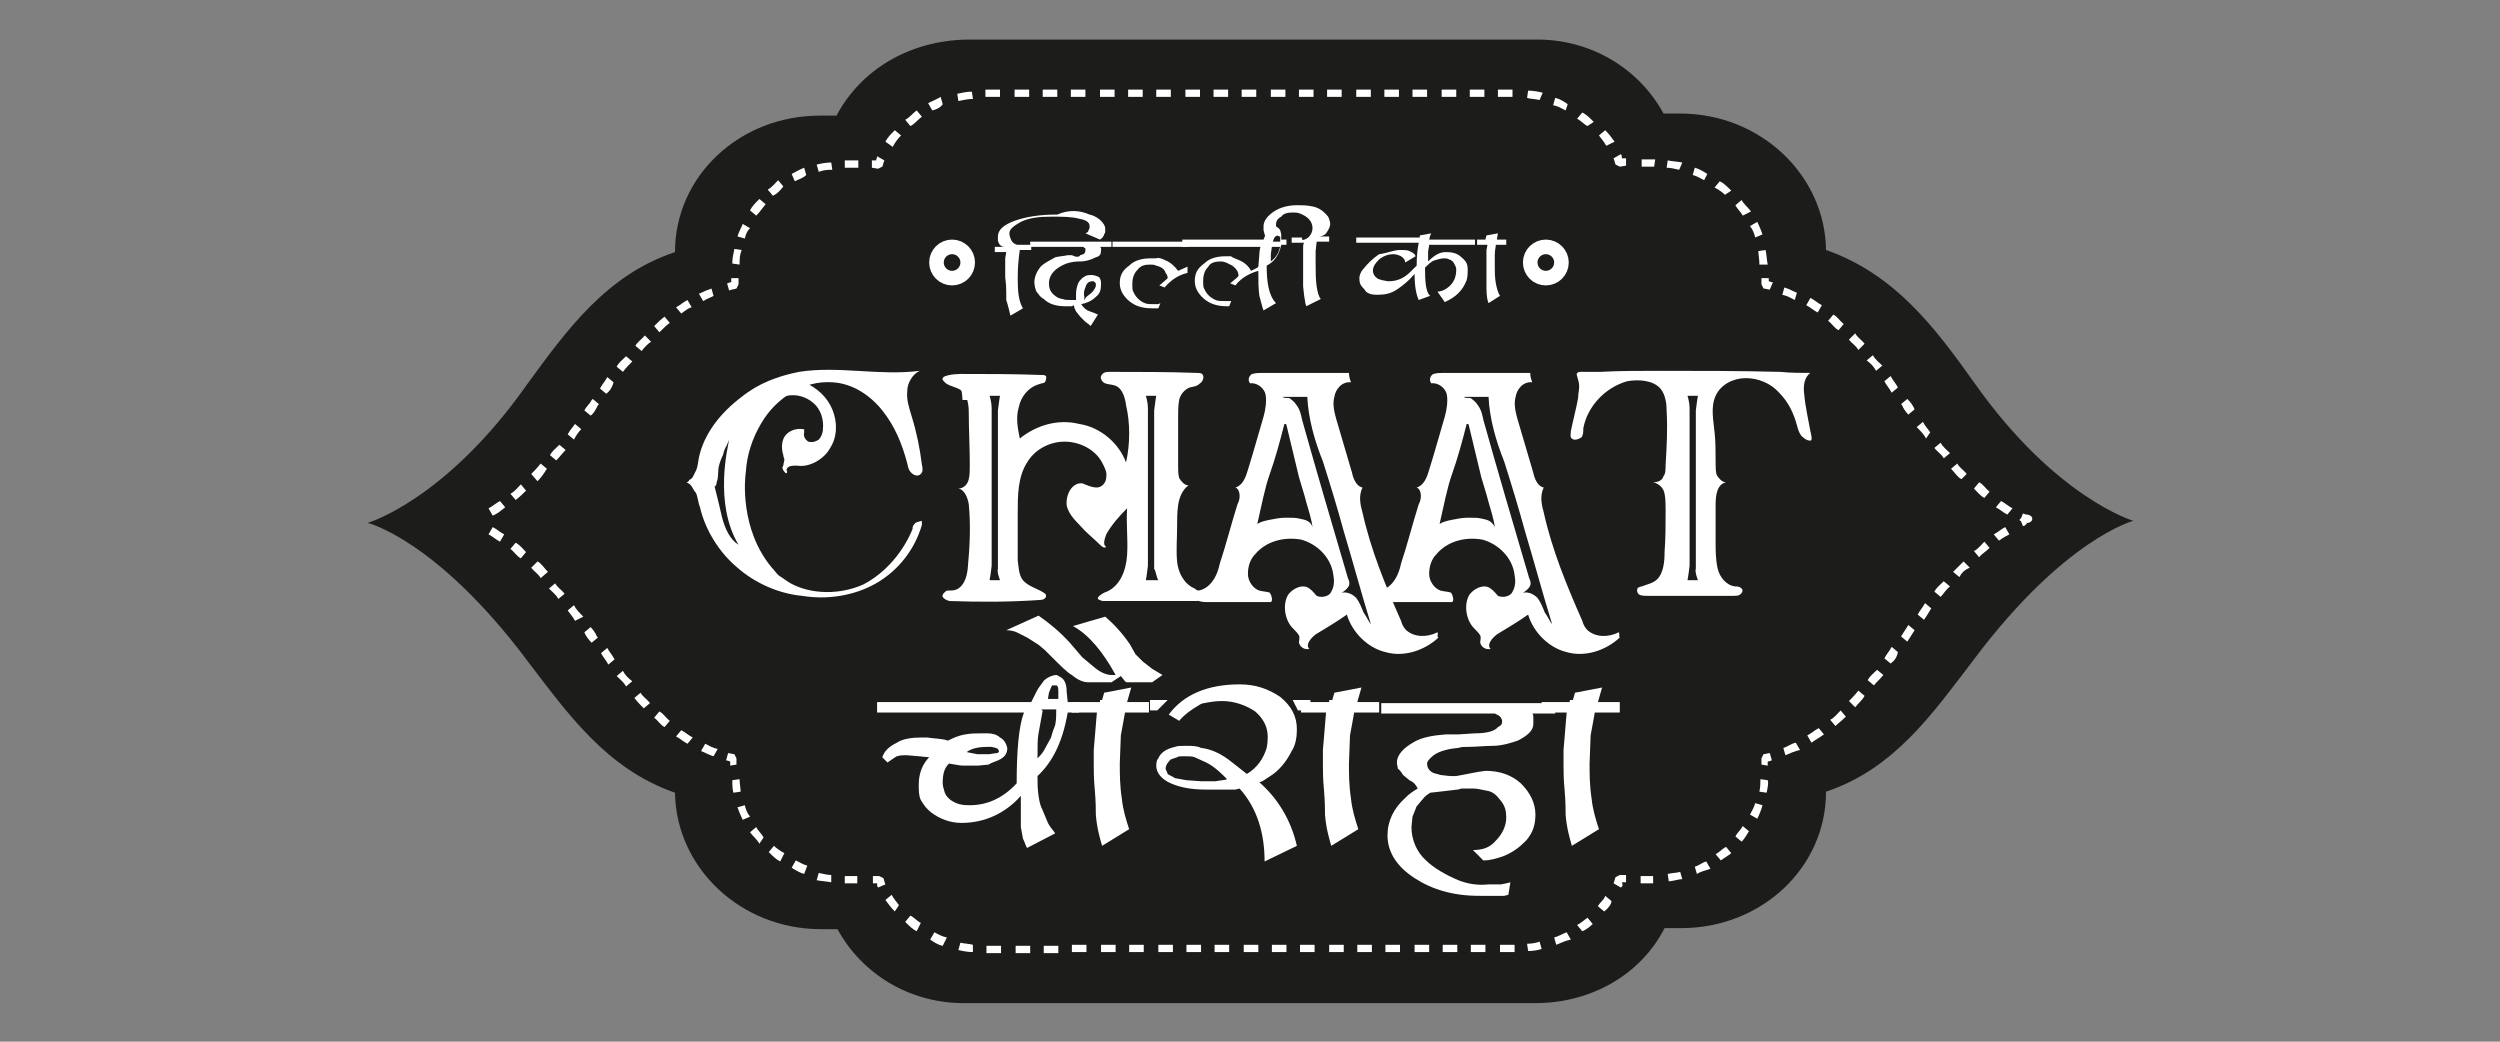 <?xml version="1.0" encoding="utf-8"?>
<!-- Generator: Adobe Illustrator 24.0.0, SVG Export Plug-In . SVG Version: 6.00 Build 0)  -->
<svg version="1.1" id="Layer_1" xmlns="http://www.w3.org/2000/svg" xmlns:xlink="http://www.w3.org/1999/xlink" x="0px" y="0px"
	 viewBox="0 0 240 100" style="enable-background:new 0 0 240 100;" xml:space="preserve">
<rect x="0" y="0" width="240" height="100" fill="#808080" stroke="none"/>
<style type="text/css">
	.st0{fill:#1C1C1A;}
	.st1{fill:#FFFFFF;}
	.st2{fill:none;stroke:#FFFFFF;stroke-width:3;stroke-miterlimit:10;}
</style>
<g>
	<path class="st0" d="M80.3,11.1h-1.6c-7.7,0-13.9,5.8-13.9,13.1c-6.6,2.2-10.4,7.5-14.2,12.7c-7.8,11.1-15.3,13.3-15.3,13.3
		s6.6,1.6,15.3,13.2c3.9,5.1,7.6,10.4,14.2,12.7c0.1,7.2,6.3,13.1,14,13.1h1.6c2.4,4.4,7.1,7.2,12.4,7.1h13.7h27.2h13.7
		c5.3,0,10.1-2.7,12.4-7.2h1.6c7.7,0,13.9-5.8,13.9-13.1c6.6-2.2,10.3-7.6,14.2-12.7c8.7-11.6,15.3-13.3,15.3-13.3
		s-7.5-2.2-15.3-13.3c-3.7-5.2-7.6-10.4-14.2-12.7c-0.1-7.2-6.3-13.1-14-13.1h-1.6c-2.4-4.4-7.1-7.2-12.4-7.1h-13.7h-27.2H92.8
		C87.4,3.9,82.7,6.6,80.3,11.1z"/>
	<path class="st0" d="M81.6,13h-3c-6.6,0-11.9,5.1-11.9,11.3v1.2c-12.7,3.2-15,18.9-27,24.5l-0.2,0.1c-0.1,0,0.2,0.1,0.2,0.1
		c11.9,5.6,14.3,21.3,27,24.4v1.2c0,6.2,5.3,11.3,12.1,11.3h3c1.7,4.2,6.1,7.2,11.2,7.1h13.7h27.2h13.7c5.1,0,9.4-3,11.2-7.2h3
		c6.6,0,11.9-5.1,11.9-11.3v-1.2c12.7-3.2,15-18.9,27-24.5l0.2-0.1c0.1,0-0.2-0.1-0.2-0.1c-11.9-5.6-14.3-21.3-27-24.4v-1.2
		c0-6.2-5.3-11.3-12.1-11.3h-3c-1.7-4.2-6.1-7.2-11.2-7.1h-13.7h-27.2H92.8C87.7,5.8,83.3,8.7,81.6,13z"/>
	<path class="st1" d="M83.7,16.1v-0.7h0.4c0-0.1,0.1-0.2,0.1-0.4l0.7,0.4c-0.1,0.2-0.1,0.4-0.2,0.6l-0.4,0.2L83.7,16.1z"/>
	<path class="st1" d="M71,25.4l-0.7-0.1c0-0.5,0.1-0.9,0.2-1.4l0.7,0.1C71,24.5,71,24.9,71,25.4z M71.5,22.9l-0.7-0.2
		c0.1-0.4,0.4-0.9,0.5-1.2l0.7,0.4C71.7,22.2,71.6,22.5,71.5,22.9z M72.6,20.7L72,20.2c0.2-0.4,0.5-0.7,0.9-1.1l0.6,0.5
		C73.1,20.1,72.9,20.4,72.6,20.7z M74.2,18.8l-0.5-0.6c0.4-0.2,0.7-0.6,1-0.9l0.5,0.6C74.9,18.3,74.6,18.6,74.2,18.8z M76.3,17.4
		L76,16.7c0.4-0.2,0.7-0.4,1.2-0.6l0.2,0.7C77.1,17.1,76.7,17.2,76.3,17.4z M78.6,16.5l-0.2-0.7c0.4-0.1,0.9-0.2,1.4-0.2l0.1,0.7
		C79.5,16.3,79.1,16.3,78.6,16.5z M81.1,16.1v-0.7c0.2,0,0.4,0,0.6,0h0.7v0.7h-0.7C81.4,16.1,81.3,16.1,81.1,16.1z"/>
	<path class="st1" d="M70,27.9l-0.2-0.7c0.1,0,0.2-0.1,0.4-0.1v-0.4h0.7v0.6l-0.2,0.4C70.4,27.8,70.1,27.8,70,27.9z"/>
	<path class="st1" d="M47.3,49.5l-0.4-0.7c0.4-0.2,0.7-0.5,1.1-0.7l0.5,0.6C48.1,49,47.8,49.3,47.3,49.5z M49.5,48L49,47.4
		c0.4-0.2,0.6-0.5,1-0.9l0.5,0.6C50.2,47.4,49.9,47.7,49.5,48z M51.6,46.2L51,45.5c0.2-0.2,0.6-0.6,0.9-1l0.6,0.5
		C52.2,45.5,51.9,45.9,51.6,46.2z M53.4,44.2l-0.6-0.5c0.2-0.4,0.5-0.6,0.9-1l0.6,0.5C54,43.5,53.7,43.9,53.4,44.2z M55.1,42.2
		l-0.6-0.5c0.2-0.4,0.5-0.7,0.7-1l0.6,0.5C55.6,41.4,55.3,41.8,55.1,42.2z M56.7,39.9l-0.6-0.5c0.2-0.4,0.5-0.6,0.7-1l0.1-0.1
		l0.6,0.5l-0.1,0.1C57.2,39.3,57,39.7,56.7,39.9z M58.2,37.8l-0.6-0.5c0.2-0.4,0.5-0.7,0.7-1.1l0.6,0.5
		C58.8,37.1,58.6,37.5,58.2,37.8z M59.8,35.7l-0.6-0.5c0.2-0.4,0.6-0.7,0.9-1l0.6,0.5C60.4,35,60.1,35.3,59.8,35.7z M61.6,33.7
		l-0.6-0.5c0.2-0.4,0.6-0.6,0.9-1l0.6,0.6C62.2,33,61.8,33.4,61.6,33.7z M63.3,31.9l-0.5-0.6c0.4-0.4,0.6-0.6,1-0.9l0.5,0.6
		C64,31.2,63.7,31.5,63.3,31.9z M65.4,30.1l-0.5-0.6c0.4-0.2,0.7-0.5,1.1-0.7l0.4,0.7C66,29.6,65.7,29.9,65.4,30.1z M67.5,28.9
		l-0.4-0.7c0.4-0.2,0.9-0.4,1.2-0.5l0.2,0.7C68.4,28.5,68,28.6,67.5,28.9z"/>
	<path class="st1" d="M68.5,72.6c-0.4-0.1-0.9-0.4-1.2-0.5l0.4-0.7c0.4,0.2,0.7,0.4,1.2,0.5L68.5,72.6z M66,71.4
		c-0.4-0.2-0.7-0.5-1.1-0.7l0.5-0.6c0.4,0.2,0.7,0.5,1.1,0.7L66,71.4z M63.8,69.8c-0.4-0.2-0.6-0.6-1-0.9l0.5-0.6
		c0.4,0.2,0.6,0.6,1,0.9L63.8,69.8z M61.8,68c-0.2-0.2-0.6-0.6-0.9-1l0.6-0.5c0.2,0.4,0.6,0.6,0.9,1L61.8,68z M60.1,65.9
		c-0.2-0.4-0.6-0.7-0.9-1l0.6-0.5c0.2,0.4,0.5,0.7,0.9,1L60.1,65.9z M58.4,63.8c-0.2-0.4-0.5-0.7-0.7-1.1l0.6-0.5
		c0.2,0.4,0.5,0.7,0.7,1.1L58.4,63.8z M56.8,61.7l-0.1-0.1c-0.2-0.2-0.5-0.6-0.6-0.9l0.6-0.5c0.2,0.2,0.5,0.6,0.6,0.9l0.1,0.1
		L56.8,61.7z M55.2,59.6c-0.2-0.4-0.5-0.7-0.7-1l0.6-0.5c0.2,0.4,0.5,0.7,0.9,1.1L55.2,59.6z M53.6,57.5c-0.2-0.4-0.6-0.7-0.9-1
		l0.6-0.5c0.2,0.4,0.6,0.6,0.9,1L53.6,57.5z M51.9,55.5c-0.2-0.4-0.6-0.6-0.9-1l0.6-0.6c0.4,0.2,0.6,0.6,1,1L51.9,55.5z M50,53.6
		c-0.4-0.2-0.6-0.6-1-0.9l0.5-0.6c0.4,0.2,0.7,0.6,1,0.9L50,53.6z M48,52c-0.4-0.2-0.7-0.5-1.1-0.7l0.4-0.7c0.4,0.2,0.7,0.5,1.1,0.7
		L48,52z"/>
	<path class="st1" d="M70.1,73.5v-0.4c-0.1,0-0.2-0.1-0.4-0.1l0.2-0.7c0.2,0,0.4,0.1,0.6,0.1l0.2,0.4v0.6L70.1,73.5z"/>
	<path class="st1" d="M81.7,84.8c-0.2,0-0.4,0-0.6,0v-0.7c0.1,0,0.4,0,0.5,0l0,0h0.7v0.7H81.7z M79.8,84.7c-0.5-0.1-0.9-0.1-1.4-0.2
		l0.2-0.7c0.4,0.1,0.9,0.2,1.2,0.2L79.8,84.7z M77.2,83.9c-0.4-0.1-0.9-0.4-1.2-0.6l0.4-0.7c0.4,0.2,0.7,0.4,1.1,0.5L77.2,83.9z
		 M74.9,82.7c-0.4-0.2-0.7-0.5-1.1-0.9l0.5-0.6c0.2,0.2,0.6,0.5,1,0.7L74.9,82.7z M72.9,81c-0.2-0.4-0.6-0.7-0.9-1.1l0.6-0.5
		c0.2,0.4,0.5,0.6,0.7,1L72.9,81z M71.3,78.7c-0.2-0.4-0.4-0.9-0.5-1.2l0.7-0.2c0.1,0.4,0.2,0.7,0.5,1.1L71.3,78.7z M70.4,76.1
		c-0.1-0.4-0.1-0.9-0.1-1.2l0.7-0.1c0,0.4,0.1,0.9,0.1,1.2L70.4,76.1z"/>
	<path class="st1" d="M84.3,85.2c-0.1-0.1-0.1-0.2-0.1-0.4h-0.4v-0.7h0.6l0.4,0.2c0.1,0.2,0.1,0.4,0.2,0.6L84.3,85.2z"/>
	<path class="st1" d="M94.7,91.5L94.7,91.5v-0.7l0,0h1.4v0.7H94.7z M97.5,91.5v-0.7h1.4v0.7H97.5z M100.2,91.5v-0.7h1.4v0.7H100.2z
		 M102.9,91.4v-0.7h1.4v0.7H102.9z M105.7,91.4v-0.7h1.4v0.7H105.7z M108.4,91.4v-0.7h1.4v0.7H108.4z M111.2,91.4v-0.7h1.4v0.7
		H111.2z M113.9,91.4v-0.7h1.4v0.7H113.9z M116.6,91.4v-0.7h1.4v0.7H116.6z M119.4,91.4v-0.7h1.4v0.7H119.4z M122.1,91.4v-0.7h1.4
		v0.7H122.1z M124.8,91.4v-0.7h1.4v0.7H124.8z M127.6,91.4v-0.7h1.4v0.7H127.6z M130.3,91.4v-0.7h1.4v0.7H130.3z M133,91.4v-0.7h1.4
		v0.7H133z M135.8,91.4v-0.7h1.4v0.7H135.8z M138.5,91.4v-0.7h1.4v0.7H138.5z M141.2,91.4v-0.7h1.4v0.7H141.2z M144,91.4v-0.7h1.4
		v0.7H144z M93.4,91.4c-0.5,0-1-0.1-1.4-0.2l0.2-0.7c0.4,0.1,0.9,0.1,1.2,0.2L93.4,91.4z M146.7,91.3l-0.1-0.7
		c0.5,0,0.9-0.1,1.2-0.2l0.2,0.7C147.7,91.2,147.2,91.3,146.7,91.3z M90.5,90.8c-0.5-0.1-0.9-0.4-1.2-0.6l0.4-0.7
		c0.4,0.2,0.7,0.4,1.2,0.5L90.5,90.8z M149.4,90.7l-0.2-0.7c0.4-0.1,0.9-0.4,1.2-0.5l0.4,0.7C150.3,90.3,149.9,90.5,149.4,90.7z
		 M88,89.4c-0.4-0.2-0.7-0.5-1.1-0.9l0.5-0.6c0.4,0.2,0.6,0.5,1,0.7L88,89.4z M151.9,89.4l-0.5-0.6c0.4-0.2,0.7-0.5,1-0.7l0.5,0.6
		C152.8,88.8,152.4,89.2,151.9,89.4z M85.9,87.5c-0.4-0.4-0.6-0.7-0.9-1.1l0.6-0.5c0.2,0.4,0.5,0.7,0.7,1L85.9,87.5z M154,87.5
		l-0.6-0.5c0.2-0.4,0.6-0.6,0.7-1l0.6,0.5C154.7,86.8,154.4,87.2,154,87.5z"/>
	<path class="st1" d="M155.6,85.2l-0.7-0.4c0.1-0.2,0.1-0.4,0.2-0.6l0.4-0.2h0.6v0.7h-0.4C155.8,84.9,155.8,85.1,155.6,85.2z"/>
	<path class="st1" d="M157.5,84.8v-0.7h0.7c0.1,0,0.4,0,0.5,0v0.7c-0.1,0-0.4,0-0.6,0H157.5z M160.2,84.6l-0.1-0.7
		c0.4-0.1,0.9-0.1,1.2-0.2l0.2,0.7C161.1,84.4,160.6,84.6,160.2,84.6z M162.9,83.9l-0.2-0.7c0.4-0.1,0.7-0.4,1.1-0.5l0.4,0.7
		C163.6,83.6,163.2,83.7,162.9,83.9z M165.2,82.6l-0.5-0.6c0.4-0.2,0.6-0.5,1-0.7l0.5,0.6C166,82.1,165.6,82.3,165.2,82.6z
		 M167.2,80.8l-0.6-0.5c0.2-0.4,0.5-0.6,0.7-1l0.6,0.5C167.7,80.1,167.5,80.5,167.2,80.8z M168.7,78.6l-0.7-0.4
		c0.2-0.4,0.4-0.7,0.5-1.1l0.7,0.2C169.1,77.7,168.9,78.2,168.7,78.6z M169.6,76.1l-0.7-0.1c0.1-0.4,0.1-0.9,0.1-1.2l0.7,0.1
		C169.8,75.1,169.7,75.6,169.6,76.1z"/>
	<path class="st1" d="M169.1,73.4v-0.6l0.2-0.4c0.2,0,0.4-0.1,0.6-0.1l0.2,0.7c-0.1,0-0.2,0.1-0.4,0.1v0.4L169.1,73.4z"/>
	<path class="st1" d="M171.4,72.5l-0.2-0.7c0.4-0.1,0.7-0.4,1.2-0.5l0.4,0.7C172.3,72.1,171.9,72.3,171.4,72.5z M173.9,71.3
		l-0.4-0.7c0.4-0.2,0.7-0.5,1.1-0.7l0.5,0.6C174.7,70.8,174.3,71,173.9,71.3z M176.2,69.7l-0.5-0.6c0.4-0.2,0.6-0.5,1-0.9l0.5,0.6
		C176.8,69.2,176.5,69.4,176.2,69.7z M178.1,67.9l-0.6-0.6c0.2-0.2,0.6-0.6,0.9-1l0.6,0.5C178.8,67.2,178.4,67.5,178.1,67.9z
		 M179.9,65.8l-0.6-0.5c0.2-0.4,0.5-0.6,0.9-1l0.6,0.5C180.5,65.2,180.1,65.5,179.9,65.8z M181.5,63.7l-0.6-0.5
		c0.2-0.4,0.5-0.7,0.7-1.1l0.6,0.5C182.1,63.1,181.9,63.4,181.5,63.7z M183.1,61.6l-0.6-0.5l0.7-1.1l0.6,0.5L183.1,61.6z
		 M184.7,59.5l-0.6-0.5c0.2-0.4,0.5-0.7,0.7-1.1l0.6,0.5C185.2,58.7,185,59.1,184.7,59.5z M186.3,57.3l-0.6-0.5
		c0.2-0.4,0.6-0.7,0.9-1l0.6,0.5C186.8,56.6,186.6,57,186.3,57.3z M188.1,55.4l-0.6-0.5c0.4-0.4,0.6-0.6,1-1l0.6,0.6
		C188.6,54.7,188.3,55,188.1,55.4z M190,53.5l-0.5-0.6c0.4-0.2,0.7-0.6,1-0.9l0.5,0.6C190.6,53,190.2,53.2,190,53.5z M191.9,51.9
		l-0.5-0.6c0.4-0.2,0.7-0.5,1.1-0.7l0.4,0.7C192.7,51.4,192.3,51.6,191.9,51.9z"/>
	<path class="st1" d="M194.2,50.5l-0.2-0.5h-0.1v-0.1v-0.1h0.1l0.2-0.5c0.1,0,0.2,0.1,0.4,0.1c0.1,0,0.5,0.1,0.5,0.4l0,0l0,0
		c0,0.2-0.2,0.4-0.5,0.4C194.4,50.5,194.3,50.5,194.2,50.5z M194.2,49.9h0.2l0,0H194.2L194.2,49.9L194.2,49.9z"/>
	<path class="st1" d="M192.7,49.4c-0.4-0.2-0.7-0.5-1.1-0.7l0.5-0.6c0.4,0.2,0.7,0.5,1.1,0.7L192.7,49.4z M190.5,47.8
		c-0.4-0.2-0.7-0.6-1-0.9l0.5-0.6c0.4,0.2,0.6,0.6,1,0.9L190.5,47.8z M188.3,46c-0.4-0.2-0.6-0.6-1-1l0.6-0.5c0.2,0.4,0.6,0.6,0.9,1
		L188.3,46z M186.6,44c-0.2-0.4-0.6-0.6-0.9-1l0.6-0.5c0.2,0.4,0.6,0.7,0.9,1L186.6,44z M184.9,42.1c-0.2-0.4-0.5-0.7-0.9-1.1
		l0.6-0.5c0.2,0.4,0.5,0.7,0.7,1L184.9,42.1z M183.2,39.8c-0.2-0.2-0.5-0.6-0.6-0.9l-0.1-0.1l0.6-0.5l0.1,0.1
		c0.2,0.2,0.5,0.6,0.6,0.9L183.2,39.8z M181.6,37.7c-0.2-0.4-0.5-0.7-0.7-1.1l0.6-0.5c0.2,0.4,0.5,0.7,0.7,1.1L181.6,37.7z
		 M180.1,35.6c-0.2-0.4-0.5-0.7-0.9-1l0.6-0.5c0.2,0.4,0.6,0.7,0.9,1L180.1,35.6z M178.4,33.6c-0.2-0.4-0.6-0.6-0.9-1l0.6-0.6
		c0.2,0.4,0.6,0.6,0.9,1L178.4,33.6z M176.5,31.7c-0.4-0.2-0.6-0.6-1-0.9l0.5-0.6c0.4,0.2,0.6,0.6,1,0.9L176.5,31.7z M174.5,30
		c-0.4-0.2-0.7-0.5-1.1-0.7l0.4-0.7c0.4,0.2,0.7,0.5,1.1,0.7L174.5,30z M172.3,28.8c-0.4-0.2-0.7-0.4-1.2-0.5l0.2-0.7
		c0.4,0.1,0.9,0.4,1.2,0.5L172.3,28.8z"/>
	<path class="st1" d="M169.9,27.8c-0.2,0-0.4-0.1-0.6-0.1l-0.2-0.4v-0.6h0.7V27c0.1,0,0.2,0.1,0.4,0.1L169.9,27.8z"/>
	<path class="st1" d="M168.9,25.3c0-0.4-0.1-0.9-0.1-1.2l0.7-0.1c0.1,0.5,0.1,0.9,0.2,1.4H168.9z M168.5,22.8
		c-0.1-0.4-0.2-0.7-0.5-1.1l0.7-0.4c0.2,0.4,0.4,0.9,0.5,1.2L168.5,22.8z M167.3,20.7c-0.2-0.4-0.5-0.6-0.7-1l0.6-0.5
		c0.2,0.4,0.6,0.7,0.9,1.1L167.3,20.7z M165.6,18.7c-0.2-0.2-0.6-0.5-1-0.7l0.5-0.6c0.4,0.2,0.7,0.5,1.1,0.9L165.6,18.7z
		 M163.6,17.3c-0.4-0.2-0.7-0.4-1.1-0.5l0.2-0.7c0.4,0.1,0.9,0.4,1.2,0.6L163.6,17.3z M161.2,16.3c-0.4-0.1-0.9-0.2-1.2-0.2l0.1-0.7
		c0.5,0.1,0.9,0.1,1.4,0.2L161.2,16.3z M158.8,16c-0.1,0-0.4,0-0.5,0h-0.7v-0.7h0.7c0.2,0,0.4,0,0.6,0L158.8,16z"/>
	<path class="st1" d="M155.5,16l-0.4-0.2c-0.1-0.2-0.1-0.4-0.2-0.6l0.7-0.4c0.1,0.1,0.1,0.2,0.1,0.4h0.4v0.7L155.5,16z"/>
	<path class="st1" d="M85.7,14.1L85,13.6c0.2-0.4,0.5-0.7,0.9-1.1l0.6,0.5C86.2,13.3,85.9,13.7,85.7,14.1z M154.2,14
		c-0.2-0.4-0.5-0.7-0.7-1l0.6-0.5c0.4,0.4,0.6,0.7,0.9,1.1L154.2,14z M87.4,12.1l-0.5-0.6c0.4-0.2,0.7-0.6,1.1-0.9l0.5,0.6
		C88,11.6,87.8,11.9,87.4,12.1z M152.4,12.1c-0.4-0.2-0.6-0.5-1-0.7l0.5-0.6c0.4,0.2,0.7,0.5,1.1,0.9L152.4,12.1z M89.5,10.6
		l-0.4-0.7c0.4-0.2,0.9-0.4,1.2-0.6l0.2,0.7C90.4,10.2,90,10.5,89.5,10.6z M150.3,10.6c-0.4-0.2-0.7-0.4-1.2-0.5l0.2-0.7
		c0.5,0.1,0.9,0.4,1.2,0.6L150.3,10.6z M92,9.7L91.9,9c0.5-0.1,0.9-0.2,1.4-0.2l0.1,0.7C92.9,9.5,92.5,9.6,92,9.7z M147.8,9.6
		c-0.4-0.1-0.9-0.1-1.2-0.2l0.1-0.7c0.5,0,1,0.1,1.4,0.2L147.8,9.6z M94.6,9.4V8.6H96v0.7H94.6z M97.4,9.4V8.6h1.4v0.7H97.4z
		 M100.1,9.4V8.6h1.4v0.7H100.1z M102.8,9.4V8.6h1.4v0.7H102.8z M105.6,9.4V8.6h1.4v0.7H105.6z M108.3,9.4V8.6h1.4v0.7H108.3z
		 M111,9.4V8.6h1.4v0.7H111z M113.8,9.4V8.6h1.4v0.7H113.8z M116.5,9.4V8.6h1.4v0.7H116.5z M119.2,9.4V8.6h1.4v0.7H119.2z M122,9.4
		V8.6h1.4v0.7H122z M124.7,9.4V8.6h1.4v0.7H124.7z M127.4,9.4V8.6h1.4v0.7H127.4z M130.2,9.4V8.6h1.4v0.7H130.2z M132.9,9.4V8.6h1.4
		v0.7H132.9z M135.6,9.4V8.6h1.4v0.7H135.6z M138.4,9.4V8.6h1.4v0.7H138.4z M141.1,9.4V8.6h1.4v0.7H141.1z M143.8,9.4V8.6h1.4l0,0
		v0.7H143.8z"/>
	<path class="st1" d="M91,71.1c0.4-0.2,1-0.5,1.7-0.6c0.5-0.1,1.1-0.1,1.7-0.1h0.4c0.4,0,0.9,0.1,1.2,0.4c0.4,0.2,0.6,0.6,0.7,1
		c0,0.5-0.2,0.9-0.9,1.2c-0.2,0.1-0.6,0.2-0.9,0.4l-1,0.1h-1.4c-0.4,0-0.7-0.1-1.4-0.2c-0.5,0.5-0.6,1.1-0.6,1.9
		c0,0.2,0.1,0.6,0.2,0.9c0.2,0.5,0.7,0.9,1.4,1.1c0.4,0.1,0.7,0.1,1,0.1c1.7,0,3.2-0.7,4.5-2.1c0-3.1,0.2-5.5,0.7-6.8H84.2v-1H99
		l0.5-1c0.2-0.4,0.4-0.6,0.6-0.9c0.1-0.2,0.4-0.4,0.6-0.5c0.2-0.1,0.5-0.2,0.7-0.2c0.1,0,0.2,0.1,0.4,0.2c0.4,0.2,0.6,0.7,0.6,1.4
		l0.1,1h1.1v1h-1.1c-0.5,2.9-1.5,4.8-2.9,6.1c0,0.6,0,1.2,0.1,1.9s0.2,1,0.4,1.4l0.5,1.2c0.2,0.4,0.5,0.7,0.7,1l-2.7,1.4
		c-0.1-0.1-0.2-0.5-0.4-0.9l-0.2-1.1L98,77.9v-1.5c-1.5,1.7-3.5,2.6-5.7,2.6c-1.1,0-2.1-0.4-2.9-1c-0.5-0.4-0.7-0.7-1-1.2
		c-0.2-0.4-0.2-0.9-0.2-1.5c0-1.1,0.4-2,1-2.6l-1-0.1l-1.2-0.1c-0.2,0-0.6,0-0.9,0.1c-0.2,0.1-0.6,0.4-0.9,0.6l-0.5-0.5
		c0.2-0.6,0.6-1,1.4-1.4c0.6-0.4,1.5-0.5,2.4-0.5h0.5C89.6,70.9,90.5,70.9,91,71.1z M95.7,72.3c0.1,0,0.2-0.1,0.2-0.2l-0.1-0.2
		l-0.2-0.1l-0.4-0.1h-0.4c-0.7,0-1.5,0.1-2,0.5l0.5,0.1l0.5,0.1c0.2,0,0.4,0,0.5,0H95C95.5,72.3,95.7,72.3,95.7,72.3z M100.1,68.2
		l-0.4,2.2c-0.1,0.5-0.1,1.2-0.1,2.4c0.2-0.2,0.5-0.5,0.7-0.9l0.6-1.1c0.1-0.4,0.2-0.7,0.4-1.2c0.1-0.5,0.1-1,0.1-1.5h-1.4V68.2z
		 M101,65.8l-0.1,0.2l-0.2,0.5l-0.1,0.6h1v-0.4v-0.2v-0.2c0-0.4-0.1-0.5-0.2-0.5H101z"/>
	<path class="st1" d="M102.7,61.7l1.2,1.4l1.2,1c0.6,0.5,1.2,0.7,1.6,0.7c0.1,0,0.2,0,0.4,0c-1.2-2.2-2.6-3.9-4.1-4.7l3.1-0.9
		c0.7,0.6,1.6,1.5,2.4,2.7l0.5,0.9l0.7,0.7l0.9,0.7l1,0.6l-1,0.7h-2.4c-0.1,0-0.2-0.1-0.2-0.1l-0.4-0.5l-0.9,0.6h-2.2
		c-0.5,0-1-0.2-1.6-0.7c-0.4-0.2-1.1-0.9-2.1-1.9l-0.5-0.5l-0.6-0.5l-1.1-0.7l-1-0.5c-0.2-0.1-0.6-0.2-1-0.2l3.1-1.4
		C100.7,59.8,101.7,60.6,102.7,61.7z M105.8,67.2l0.2-0.7l2.6-0.5l-0.4,1.4h2.1v1H108c-0.1,0.5-0.2,1.2-0.4,2.2l-0.1,2.7
		c0,1,0,2.1,0.2,3.4c0.1,1,0.4,2,0.7,2.9l-2.6,1.6c-0.2-0.7-0.5-1.7-0.6-3c0-0.5,0-1.2-0.1-2.4c-0.1-1-0.1-1.9-0.1-2.4V72l0.1-1.2
		l0.1-1.2l0.1-1.2h-2.4v-1h2.7V67.2z"/>
	<path class="st1" d="M112.1,67.2l-1,1h-0.7v-1H112.1z M115.3,71.8c0.9,0.1,1.9,0.5,3,1.4c0.5,0.4,0.9,0.7,1.4,1.1
		c1-0.6,1.6-1.5,1.9-2.5c0.1-0.5,0.1-0.9,0.1-1.1c0-0.9-0.4-1.7-1.2-2.4c-0.9-0.6-2-1-3.2-1c-0.6,0-1.2,0.1-1.7,0.2
		c-0.1,0-0.4,0.1-0.5,0.2c-0.7,0.4-1.4,0.9-1.9,1.5l-1-0.6c1.4-1.9,3.7-2.9,6.8-2.9c1.5,0,2.7,0.4,3.9,1.2c1.1,0.9,1.6,1.9,1.6,3.1
		c0,0.7-0.1,1.5-0.5,2.1c-0.5,1-1.2,1.9-2.2,2.5c-0.2,0.1-0.5,0.4-0.9,0.5c1.7,1.5,3,3.5,3.6,6.1l-3.1,1.5c0-2.7-0.7-5.1-2.4-7
		l-0.4,0.1h-0.6H117h-1.2c-1.4,0-2.5-0.2-3.4-0.6c-0.9-0.4-1.4-1-1.4-1.7c0-0.4,0.1-0.6,0.2-0.7c0.2-0.5,0.7-0.9,1.6-1.1
		c0.2-0.1,0.6-0.1,1.1-0.1C114.4,71.6,114.9,71.6,115.3,71.8z M116.7,75c0.5-0.1,0.9-0.1,1.1-0.2c-0.6-0.6-1.2-1.2-2-1.6l-1.1-0.5
		c-0.2-0.1-0.6-0.1-1-0.1c-0.4,0-0.6,0-0.7,0.1l-0.6,0.2c-0.2,0.2-0.5,0.5-0.5,0.9c0,0.1,0.1,0.2,0.2,0.5c0.1,0.1,0.4,0.2,0.7,0.4
		l1.1,0.2l1.4,0.1C115.4,75,116.7,75,116.7,75z M125.8,67.2v1h-1.2l-0.5-1H125.8z"/>
	<path class="st1" d="M127.9,67.2l0.2-0.7l2.6-0.5l-0.4,1.4h2.1v1h-2.4c-0.1,0.5-0.2,1.2-0.4,2.2l-0.1,2.7c0,1,0,2.1,0.2,3.4
		c0.1,1,0.4,2,0.7,2.9l-2.6,1.6c-0.2-0.7-0.5-1.7-0.6-3c0-0.5,0-1.2-0.1-2.4c-0.1-1-0.1-1.9-0.1-2.4V72l0.1-1.2l0.1-1.2l0.1-1.2
		h-2.4v-1h2.7V67.2z"/>
	<path class="st1" d="M135.3,74.9l-0.6-0.5c-0.1-0.1-0.2-0.4-0.5-0.6c0-0.1-0.1-0.4-0.1-0.6c0-0.7,0.6-1.4,1.7-2
		c0.7-0.4,1.7-0.6,3-0.7c0.2,0,0.6,0,1.2,0l1.6-0.1c1.1,0,1.9-0.2,2.2-0.6c0.2-0.1,0.4-0.2,0.4-0.5v-0.2c0,0-0.1-0.1-0.1-0.2
		l-0.2-0.2l-0.4-0.2h-10.9v-1h16.7v1h-2.2c0.1,0.1,0.1,0.2,0.1,0.4v0.6c0,0.6-0.5,1.1-1.5,1.6c-0.6,0.2-1.5,0.5-2.4,0.5
		c-0.7,0-1.6,0.1-2.4,0.1c-0.4,0-0.6,0-0.9,0.1c-1.2,0.1-2.1,0.4-2.6,0.9c-0.2,0.2-0.4,0.4-0.4,0.6c0,0.4,0.2,0.7,0.6,0.9l0.7,0.2
		l0.9,0.1h0.6l2.1-0.4l0.7-0.1c1.4,0,2.5,0.4,3.4,1.2c0.9,0.9,1.4,1.9,1.4,3c0,0.9-0.2,1.7-0.9,2.5c-0.6,0.6-1.2,1.1-2.2,1.5
		c-0.6,0.2-1.2,0.4-1.9,0.4l-1-1c0.9,0,1.6-0.2,2.2-0.9c0.6-0.6,1-1.4,1-2.2c0-0.6-0.1-1.1-0.5-1.6s-0.7-0.9-1.4-1
		c-0.5-0.1-0.9-0.2-1.2-0.2h-0.7h-0.5c-0.1,0-0.2,0.1-0.4,0.1l-1.7,0.2l-0.9,0.1c-0.1,0.1-0.4,0.2-0.7,0.6c-0.2,0.2-0.4,0.5-0.6,0.7
		l-0.4,1l-0.1,1c0,1.2,0.5,2.4,1.4,3.2c0.7,0.7,1.9,1.4,3.1,1.9c1,0.4,2,0.5,2.9,0.4h1.2l0.5-0.1l0.4-0.1l-0.2,1.2l-0.4,0.1
		c-0.2,0-0.4,0-0.5,0h-0.2h-0.5H142c-2.5,0-4.5-0.6-6.2-1.7c-1.7-1.1-2.6-2.5-2.6-4.1c0-1.4,0.6-2.6,1.7-3.6
		c0.4-0.4,0.7-0.6,1.2-0.9C135.8,75.1,135.5,75,135.3,74.9z"/>
	<path class="st1" d="M151,67.2l0.2-0.7l2.6-0.5l-0.4,1.4h2.1v1h-2.4c-0.1,0.5-0.2,1.2-0.4,2.2l-0.1,2.7c0,1,0,2.1,0.2,3.4
		c0.1,1,0.4,2,0.7,2.9l-2.6,1.6c-0.2-0.7-0.5-1.7-0.6-3c0-0.5,0-1.2-0.1-2.4c-0.1-1-0.1-1.9-0.1-2.4V72l0.1-1.2l0.1-1.2l0.1-1.2
		h-2.4v-1h2.7V67.2z"/>
	<path class="st1" d="M104.6,20.6c0.5,0.1,0.9,0.4,1.1,0.6c0.2,0.2,0.4,0.5,0.4,0.7v0.4l-0.1,0.2c0,0.1-0.2,0.4-0.4,0.5l-1.4-0.6
		c0.1,0,0.1-0.1,0.2-0.1c0,0,0.1-0.1,0.1-0.2l0.1-0.2v-0.2c0-0.4-0.4-0.6-1-0.7c-0.7-0.2-1.6-0.2-2.7-0.2c-1.1,0-2.1,0.1-2.9,0.5
		c-0.7,0.4-1.1,0.7-1.1,1.1c0,0.2,0.1,0.5,0.2,0.7s0.4,0.4,0.6,0.4H99v0.5h-1.1c-0.1,0.7-0.2,1.6-0.2,2.7c0,1.4,0.1,2.2,0.5,2.9
		l-1.2,0.7c-0.1-0.4-0.2-0.9-0.4-1.5c0-0.2,0-0.5,0-0.7c0-0.9-0.1-1.4-0.1-1.5v-0.6v-0.6v-0.6l0.1-0.6h-1.1v-0.5h1
		c-0.4,0-0.6-0.2-0.7-0.6v-0.4c0-0.6,0.5-1.1,1.6-1.5s2.5-0.6,3.9-0.6h0.2C102.6,20.1,103.7,20.2,104.6,20.6z"/>
	<path class="st1" d="M103.7,24.5c0.4-0.1,0.5-0.2,0.5-0.5v-0.1c0,0,0-0.1-0.1-0.1l-0.1-0.1h-0.1h-5v-0.5h7.8v0.5h-1.1l0.1,0.1V24
		c0,0.4-0.1,0.6-0.5,0.7c-0.4,0.2-0.9,0.4-1.5,0.4c-0.9,0-1.5,0.2-2.1,0.6c-0.6,0.4-0.9,0.9-0.9,1.5c0,0.6,0.2,1,0.9,1.4
		c0.1,0,0.2,0.1,0.4,0.1c0.2,0.1,0.5,0.1,0.9,0.1h0.4v-0.4v-0.2c0-0.4,0.1-0.7,0.2-1c0.2-0.4,0.5-0.6,0.7-0.7s0.4-0.1,0.6-0.1
		s0.5,0.1,0.7,0.2c0.2,0.2,0.2,0.5,0.2,0.7c0,0.5-0.1,0.9-0.5,1.2c-0.4,0.4-0.9,0.6-1.4,0.7c0.1,0.2,0.4,0.5,0.6,0.6
		c0.2,0.1,0.6,0.2,1,0.4l-0.7,1.1c-0.1-0.1-0.2-0.2-0.5-0.4c-0.1-0.1-0.2-0.2-0.5-0.5l-0.4-0.5c-0.1-0.2-0.2-0.4-0.2-0.6l-0.2,0.1
		h-0.2c-0.1,0-0.1,0-0.2,0h-0.2c-0.9,0-1.6-0.2-2.1-0.7c-0.4-0.2-0.5-0.5-0.7-0.7c-0.1-0.2-0.2-0.6-0.2-0.9c0-0.5,0.2-1,0.6-1.5
		c0.4-0.4,0.9-0.6,1.4-0.9c0.4-0.1,0.7-0.1,1.2-0.2c0.1,0,0.2,0,0.4,0C103.3,24.7,103.6,24.7,103.7,24.5z M104.3,28.5l0.5-0.4
		c0.2-0.2,0.4-0.5,0.4-0.7v-0.2l-0.1-0.1l-0.1-0.1h-0.1c-0.4,0-0.6,0.2-0.7,0.6c-0.1,0.2-0.2,0.5-0.1,0.9v0.2v0.2
		C104.1,28.8,104.2,28.6,104.3,28.5z"/>
	<path class="st1" d="M114,23.2v0.5h-7.2v-0.5H114z M111.9,25c0.5,0.2,0.9,0.6,1.2,1l0.9-0.4v0.6c-0.9,0.2-1.6,0.7-2.2,1.4l-0.5-0.2
		l0.7-0.6l0.1-0.1c0-0.2-0.1-0.4-0.2-0.5c-0.1-0.4-0.5-0.6-0.9-0.7c-0.2-0.1-0.4-0.1-0.6-0.1c-0.5,0-0.9,0.1-1.2,0.5
		c-0.4,0.4-0.5,0.9-0.5,1.4c0,0.2,0,0.6,0.1,0.7c0.2,0.5,0.6,0.9,1.1,1.1c0.2,0.1,0.5,0.1,0.9,0.1h0.4l0.2-0.1l-0.2,0.5H111l0,0
		h-0.1l0,0h-0.1h-0.2c-0.9,0-1.6-0.2-2.2-0.7c-0.6-0.5-0.9-1.1-0.9-1.7c0-0.7,0.2-1.2,0.9-1.7c0.5-0.5,1.2-0.7,2.1-0.7
		c0.2,0,0.4,0,0.5,0C111.2,24.7,111.5,24.8,111.9,25z"/>
	<path class="st1" d="M119,25c0.5,0.2,0.9,0.6,1.1,1l0.2-0.1l0.2-0.1l0.2-0.1l0.1-0.1l0.1-1.2c0-0.4,0.1-0.6,0.1-0.7h-7.5V23h7.8
		l0.2-0.5c0.1-0.1,0.1-0.2,0.2-0.4c0.1-0.1,0.1-0.2,0.4-0.2c0.1,0,0.2-0.1,0.4-0.1s0.1,0,0.2,0.1c0.1,0,0.1,0.1,0.2,0.2l0.1,0.4V23
		h0.5v0.5h-0.5c-0.2,0.9-0.6,1.6-1.4,2c0,1.6,0.2,2.9,0.9,3.6l-1.2,0.7c-0.1-0.2-0.2-0.7-0.4-1.4c-0.1-0.6-0.1-1.5-0.1-2.4
		c-0.7,0.2-1.6,0.6-2.2,1.4l-0.5-0.2l0.6-0.5c0.1-0.1,0.2-0.2,0.2-0.2c0-0.4-0.2-0.7-0.6-1c-0.4-0.2-0.7-0.4-1.1-0.4
		c-0.5,0-1,0.1-1.2,0.5c-0.4,0.4-0.5,0.9-0.5,1.4c0,0.2,0,0.6,0.1,0.7c0.2,0.5,0.6,0.9,1.1,1.1c0.2,0.1,0.5,0.1,0.9,0.1h0.4h0.2
		l-0.2,0.5h-0.1l0,0h-0.1l0,0H118h-0.2c-0.9,0-1.6-0.2-2.2-0.7c-0.6-0.5-0.9-1.1-0.9-1.7c0-0.7,0.2-1.2,0.9-1.7
		c0.5-0.5,1.2-0.7,2.1-0.7c0.2,0,0.4,0,0.5,0C118.2,24.7,118.6,24.8,119,25z M122.1,23.7l-0.1,0.7v0.7c0.5-0.4,0.7-0.7,0.9-1.4h-0.7
		V23.7z M122.2,23.2h0.7v-0.2v-0.2v-0.1h-0.1C122.6,22.5,122.3,22.7,122.2,23.2z"/>
	<path class="st1" d="M125.6,22.8c0.2-0.2,0.4-0.5,0.4-0.9c0-0.6-0.4-1.1-1.2-1.4c-0.2-0.1-0.5-0.1-0.7-0.1c-0.5,0-0.9,0.1-1.1,0.4
		c-0.4,0.2-0.5,0.5-0.5,0.7v0.2l0.1,0.2l0.1,0.1l0.2,0.1l-1.2,0.7c-0.1,0-0.1-0.1-0.2-0.1l-0.1-0.2l-0.1-0.4v-0.4c0-0.5,0.4-1,1-1.4
		c0.6-0.4,1.4-0.6,2.2-0.6c0.5,0,0.9,0,1.4,0.1c0.7,0.1,1.2,0.5,1.6,1c0.1,0.2,0.2,0.5,0.2,0.7s-0.1,0.5-0.4,0.9l-0.1,0.1
		c-0.1,0.1-0.4,0.2-0.6,0.2h1v0.5h-1.2l-0.1,0.9v1.2c0,0.7,0,1.5,0.1,2.2c0.1,0.6,0.2,1,0.4,1.2l-1.4,0.7c0-0.1-0.1-0.2-0.1-0.4
		l-0.1-0.6l-0.1-0.9v-1.1c0,0,0-0.7,0-2.1c0-0.2,0-0.5,0-0.5c0-0.2,0-0.4,0.1-0.5h-1.2v-0.5h1C124.9,23.2,125.3,23,125.6,22.8z"/>
	<path class="st1" d="M134.4,24h0.2c0.2,0,0.5,0,0.7,0.1c0.2,0.1,0.5,0.2,0.6,0.5l-1,0.6c0-0.2-0.1-0.4-0.4-0.6
		c-0.2-0.1-0.5-0.2-0.7-0.2c-0.4,0-0.9,0.1-1.4,0.5c-0.4,0.4-0.6,0.7-0.6,1.1c0,0.2,0.1,0.5,0.4,0.7c0.1,0.1,0.2,0.1,0.5,0.2
		c0.1,0,0.4,0.1,0.6,0.1c0.7,0,1.4-0.2,2.1-0.9c0.2-0.2,0.5-0.5,0.6-0.6c0-1,0.1-1.7,0.2-2.2h-6v-0.5h6.1l0,0v-0.1l0,0v-0.1l1.1-0.2
		l-0.1,0.2l-0.1,0.4h4.4v0.5h-4.4c0,0.2-0.1,0.5-0.1,0.7v0.9c0.6-0.6,1.1-0.9,1.7-0.9s1.1,0.1,1.5,0.5c0.5,0.4,0.6,0.7,0.6,1.2
		c0,0.4,0,0.6-0.1,1c-0.4,1-1,1.6-2.1,2.1l-0.7-1c0.2,0,0.5-0.1,0.7-0.2c0.7-0.4,1.1-1,1.1-1.9c0-0.1,0-0.2-0.1-0.4
		c-0.1-0.2-0.2-0.5-0.6-0.6c-0.1-0.1-0.4-0.1-0.5-0.1c-0.2,0-0.6,0.1-0.9,0.2s-0.6,0.4-0.9,0.7c0,1.4,0.1,2.4,0.5,2.7l-1.1,0.4
		c-0.2-0.4-0.4-1.2-0.4-2.5c-0.5,0.6-1.1,1.1-1.7,1.5c-0.6,0.4-1.2,0.5-1.9,0.5c-0.5,0-1-0.1-1.2-0.5c-0.4-0.4-0.5-0.6-0.5-1.1
		c0-0.2,0.1-0.6,0.4-0.9c0.4-0.5,0.9-1,1.5-1.4C133.2,24.3,133.8,24,134.4,24z"/>
	<path class="st1" d="M142.6,23l0.1-0.4l1.1-0.2l-0.1,0.6h0.9v0.5h-1c0,0.2-0.1,0.5-0.1,1v1.2c0,0.4,0,0.9,0.1,1.5
		c0.1,0.5,0.2,0.9,0.4,1.2l-1.1,0.7c-0.1-0.2-0.2-0.7-0.2-1.4c0-0.2,0-0.6,0-1c0-0.5,0-0.7,0-1v-0.7v-0.5v-0.5l0.1-0.5h-1v-0.5h0.9
		V23z"/>
	<circle class="st2" cx="148.4" cy="25.2" r="0.7"/>
	<circle class="st2" cx="91.4" cy="25.2" r="0.7"/>
	<path class="st1" d="M92.1,36.8h1.1c0,0-0.2,0.6-0.2,1.6h-0.6C92.4,38.5,92.4,37.5,92.1,36.8z"/>
	<path class="st1" d="M115.6,57.1c0-0.1-0.1-0.1-0.2-0.2c-0.2-0.1-0.5-0.2-0.7-0.4c-1-0.4-1.6-1.5-1.7-2.6c-0.1-1.1,0-2.2,0-3.2
		c0-0.7,0-1.5,0.1-2.2c0.1-0.7,0.4-1.5,1-1.9c-0.4,0-0.7-0.4-0.9-0.7c-0.1-0.4-0.1-0.7-0.1-1.2c0-1.6,0-3.1,0-4.7
		c0-0.5,0-1.1,0.1-1.6c0.1-0.5,0.5-1,1-1.2c0.4-0.1,0.7-0.1,1-0.4c0.2-0.1,0.5-0.6,0.2-0.9c-0.1-0.1-0.4-0.1-0.5-0.1
		c-2.7-0.1-5.6-0.1-8.3-0.1c-0.4,0-0.7,0-0.9,0.4c-0.1,0.2,0.1,0.6,0.4,0.7c0.2,0.1,0.6,0.1,0.9,0.2c0.7,0.2,1,1.1,1.1,1.9
		c0.4,1.7,0.4,3.7,0,5.5c-0.7-1.9-2.5-3.4-4.5-3.7c-2-0.5-4.1,0.1-5.7,1.4c-0.2-1-0.4-2-0.1-3c0.2-1,0.9-1.9,1.9-2.2
		c0.2-0.1,0.5-0.1,0.6-0.2c0.1-0.1,0.2-0.5,0.1-0.6c-0.1-0.1-0.2-0.1-0.4-0.1c-2.6-0.1-5.2-0.1-7.8-0.1c-0.4,0-2.2,0.1-1.6,0.7
		c0.4,0.5,1.2,0.5,1.7,0.9c0.6,0.5,0.7,1.4,0.7,2.1c0,1.6,0.1,3.4,0.1,5c0,0.5,0,1-0.1,1.4c-0.1,0.5-0.5,0.9-1,0.9
		c0.6,0.1,0.9,0.9,1,1.5c0.2,2,0.1,4.1-0.1,6.2c-0.1,0.9-0.4,1.7-1.1,2c-0.2,0.1-0.6,0.1-0.9,0.1c-0.2,0.1-0.5,0.4-0.4,0.6
		c0.1,0.2,0.5,0.4,0.7,0.4c2.9,0.1,5.7,0.1,8.6-0.1c0.4,0,0.7-0.2,0.6-0.5c0-0.1-0.1-0.1-0.2-0.2c-0.6-0.4-1.5-0.6-2-1.2
		c-0.4-0.5-0.4-1.2-0.5-1.9c0-1.5,0-3.1,0-4.6c0-1.6,0-3.4,0.9-4.8c0.7-1.2,2.1-2,3.6-2c1.4,0,2.9,0.7,3.6,2
		c0.2,0.4,0.5,0.9,0.4,1.4c0,0.5-0.4,1-0.9,1c-0.5,0-0.9-0.2-1.4-0.4c-1-0.1-1.6,1.1-1.5,2.1c0.2,1,1,1.6,1.7,2.4
		c0.5,0.5,1,0.9,1.5,1.4c0.1,0.1,0.4,0.4,0.6,0.2c-0.4-0.2-0.1-0.9,0-1.2c0.5-0.9,1.2-1.7,2-2.5c-0.1,1.5,0.1,3,0,4.5
		c-0.1,1.5-0.7,3.1-2.2,3.6c-0.2,0.1-0.7,0.4-0.6,0.6c0.1,0.1,0.4,0.2,0.5,0.2c3,0,6,0,8.8,0c0.2,0,0.5,0,0.6-0.2
		C115.6,57.5,115.6,57.2,115.6,57.1z M96,55.7h-0.2h-0.6h-0.2c0,0,0.1-0.5,0.2-1.4V39.2c0-0.4-0.1-0.9-0.2-1.2h0.2l0,0h0.6l0,0H96
		c0,0-0.1,0.5-0.2,1.4v15.2C95.7,54.9,95.9,55.4,96,55.7z M111.2,55.7h-0.2h-0.6H110c0,0,0.1-0.5,0.2-1.4V39.2
		c0-0.4-0.1-0.9-0.2-1.2h0.2l0,0h0.6l0,0h0.2c0,0-0.1,0.5-0.2,1.4v15.2C111,54.9,111,55.4,111.2,55.7z"/>
	<path class="st1" d="M138,60.7c-1,0.5-2.2,0.5-3-0.2c-0.2-0.2-0.4-0.5-0.5-0.9c-1.5-3.4-2.9-6.8-3.7-10.4c-0.2-0.7-0.4-1.6,0-2.4
		c-0.6-0.1-0.9-0.9-1-1.4c-0.5-1.7-1-3.4-1.5-5.1c-0.2-0.7-0.4-1.5-0.2-2.2c0.1-0.7,0.7-1.5,1.6-1.4c-0.1-0.2-0.2-0.6-0.2-0.9
		c-2.7,0-5.6,0-8.3,0c-0.4,0-0.6,0-1,0.1c-0.2,0.1-0.5,0.5-0.2,0.9c0.7-0.1,1.4,0.5,1.5,1.1c0.1,0.6,0,1.4-0.2,2.1
		c-0.5,1.7-1,3.5-1.5,5.1c-0.2,0.7-0.5,1.5-1.2,1.7c0.5,0.2,0.5,1.1,0.2,1.6c-0.6,1.9-1.1,3.9-1.7,5.7c-0.2,1-0.7,2.1-1.7,2.5
		c-0.2,0.1-0.6,0.1-0.9,0.2c-0.2,0.1-0.4,0.2-0.1,0.5c0.4,0.4,1,0.5,1.4,0.5c2,0,3.9,0,5.8,0c0.1,0,0.2,0,0.4,0
		c0.2-0.1,0.1-0.6-0.1-0.9c-0.2-0.1-0.6-0.1-1-0.2c-0.6-0.2-1.1-0.9-1.1-1.6c0-0.7,0.2-1.4,0.7-1.9c1-1.2,2.7-1.7,4.4-1.4
		c1.5,0.4,2.9,1.7,3.1,3.4c0.1,0.5,0.1,1.1-0.2,1.6c-0.2,0.5-1,0.6-1.4,0.4c-0.2-0.2-0.4-0.5-0.7-0.7c-0.6-0.5-1.7,0-2.1,0.7
		c-0.5,1-0.2,2.4,0.5,3.1c0.2,0.2,0.5,0.5,0.6,0.7c0.1,0.2,0,0.5,0,0.7c0.1,0.4,0.5,0.7,1,0.6c-0.4-0.4,0.1-1,0.6-1.4
		c1-0.6,2-1.2,3-1.9c0.5,1.7,2,3.2,3.7,3.6c1.7,0.5,3.7-0.1,5.1-1.4C137.9,61.2,138.1,60.8,138,60.7z M124.8,49.8
		c-0.4-0.1-0.7-0.1-1.2-0.1h-0.2c-0.5,0-1,0.1-1.5,0.2c-0.5,0.1-0.9,0.2-1.2,0.4c0.4-1.7,0.7-3.4,1.2-4.8s1-3.2,1.4-4.8
		c0.1,0,0.2,0,0.2,0.1c0.2,0.9,0.4,1.6,0.6,2.5c0.2,0.9,0.4,1.6,0.6,2.5c0.2,0.7,0.5,1.6,0.7,2.4c0.2,0.7,0.5,1.6,0.6,2.4
		C125.8,50,125.3,49.9,124.8,49.8z M130.9,58.8c-0.2-0.5-0.4-1-0.7-1.4c-0.4-0.4-0.9-0.6-1.4-0.5c0.2-0.1,0.6-0.4,0.7-0.7
		c0.1-0.2,0-0.5-0.1-0.7c-1.5-5.1-3-10.2-4.4-15.2c-0.1-0.5-0.2-1-0.6-1.5c-0.1-0.2-0.4-0.4-0.5-0.5c-0.1-0.1-0.2-0.1-0.4-0.1
		s-0.2,0-0.4-0.1c0.1,0,0.4,0,0.6,0c0.2,0,0.4,0,0.6,0c0.4,0,0.7,0,1.2,0c0.1,2.1,0.7,4.2,1.5,6.2c0.7,2.2,1.4,4.5,2,6.7
		c0.9,3,1.7,6,2.6,8.9C131.4,59.7,131.2,59.2,130.9,58.8z"/>
	<path class="st1" d="M155.4,60.7c-1,0.5-2.2,0.5-3-0.2c-0.2-0.2-0.4-0.5-0.5-0.9c-1.5-3.4-2.9-6.8-3.7-10.4c-0.2-0.7-0.4-1.6,0-2.4
		c-0.6-0.1-0.9-0.9-1-1.4c-0.5-1.7-1-3.4-1.5-5.1c-0.2-0.7-0.4-1.5-0.2-2.2c0.1-0.7,0.7-1.5,1.6-1.4c-0.1-0.2-0.2-0.6-0.2-0.9
		c-2.7,0-5.6,0-8.3,0c-0.4,0-0.6,0-1,0.1c-0.2,0.1-0.5,0.5-0.2,0.9c0.7-0.1,1.4,0.5,1.5,1.1c0.1,0.6,0,1.4-0.2,2.1
		c-0.5,1.7-1,3.5-1.5,5.1c-0.2,0.7-0.5,1.5-1.2,1.7c0.5,0.2,0.5,1.1,0.2,1.6c-0.6,1.9-1.1,3.9-1.7,5.7c-0.2,1-0.7,2.1-1.7,2.5
		c-0.2,0.1-0.6,0.1-0.9,0.2c-0.2,0.1-0.4,0.2-0.1,0.5c0.4,0.4,1,0.5,1.4,0.5c2,0,3.9,0,5.8,0c0.1,0,0.2,0,0.4,0
		c0.2-0.1,0.1-0.6-0.1-0.9c-0.2-0.1-0.6-0.1-1-0.2c-0.6-0.2-1.1-0.9-1.1-1.6c0-0.7,0.2-1.4,0.7-1.9c1-1.2,2.7-1.7,4.4-1.4
		c1.5,0.4,2.9,1.7,3.1,3.4c0.1,0.5,0.1,1.1-0.2,1.6c-0.2,0.5-1,0.6-1.4,0.4c-0.2-0.2-0.4-0.5-0.7-0.7c-0.6-0.5-1.7,0-2.1,0.7
		c-0.5,1-0.2,2.4,0.5,3.1c0.2,0.2,0.5,0.5,0.6,0.7s0,0.5,0,0.7c0.1,0.4,0.5,0.7,1,0.6c-0.4-0.4,0.1-1,0.6-1.4c1-0.6,2-1.2,3-1.9
		c0.5,1.7,2,3.2,3.7,3.6c1.7,0.5,3.7-0.1,5.1-1.4C155.4,61.2,155.5,60.8,155.4,60.7z M142.3,49.8c-0.4-0.1-0.7-0.1-1.2-0.1h-0.2
		c-0.5,0-1,0.1-1.5,0.2c-0.5,0.1-0.9,0.2-1.2,0.4c0.4-1.7,0.7-3.4,1.2-4.8s1-3.2,1.4-4.8c0.1,0,0.2,0,0.2,0.1
		c0.2,0.9,0.4,1.6,0.6,2.5c0.2,0.9,0.4,1.6,0.6,2.5c0.2,0.7,0.5,1.6,0.7,2.4c0.2,0.7,0.5,1.6,0.6,2.4
		C143.2,50,142.8,49.9,142.3,49.8z M148.3,58.8c-0.2-0.5-0.4-1-0.7-1.4c-0.4-0.4-0.9-0.6-1.4-0.5c0.2-0.1,0.6-0.4,0.7-0.7
		c0.1-0.2,0-0.5-0.1-0.7c-1.5-5.1-3-10.2-4.4-15.2c-0.1-0.5-0.2-1-0.6-1.5c-0.1-0.2-0.4-0.4-0.5-0.5c-0.1-0.1-0.2-0.1-0.4-0.1
		s-0.2,0-0.4-0.1c0.1,0,0.4,0,0.6,0c0.2,0,0.4,0,0.6,0c0.4,0,0.7,0,1.2,0c0.1,2.1,0.7,4.2,1.5,6.2c0.7,2.2,1.4,4.5,2,6.7
		c0.9,3,1.7,6,2.6,8.9C148.8,59.7,148.6,59.2,148.3,58.8z"/>
	<path class="st1" d="M173.8,41.4c-0.2-1.1-0.5-2.4-0.6-3.6c-0.1-0.7,0-1.6,0.6-2c-1,0-1.9,0-2.9-0.1c-3.9-0.1-7.7-0.1-11.6-0.1
		c-1.9,0-3.9,0-5.7,0.1c-0.5,0-1,0-1.5,0c-0.2,0-0.9-0.1-0.7,0.4c0.1,0.4,0.2,0.6,0.2,1s-0.1,0.7-0.1,1.1c-0.2,1.1-0.5,2.2-0.7,3.2
		c0,0.2-0.1,0.6,0.1,0.7c0.2,0.2,0.6,0.1,0.9-0.1c0.2-0.2,0.2-0.6,0.2-0.9c0.4-2.1,2.1-3.9,4.2-4.5c1.1-0.2,2.5-0.1,3.2,0.7
		c0.5,0.6,0.6,1.5,0.6,2.2c0.1,1.7,0,3.5-0.1,5.1c0,0.4,0,0.9-0.2,1.1c-0.1,0.4-0.5,0.6-1,0.6c0.5,0.1,1,0.5,1.1,1.1
		c0.1,0.5,0.1,1.1,0.1,1.6c0,1.4,0,2.6-0.1,4c0,0.9-0.1,2-0.7,2.6c-0.4,0.4-1,0.5-1.5,0.7c-0.1,0-0.4,0.1-0.4,0.2
		c-0.1,0.2,0,0.5,0.2,0.6c0.2,0.1,0.5,0.1,0.7,0.1c2.7,0,5.5,0,8.3,0c0.2,0,0.5,0,0.6-0.1c0.2-0.1,0.4-0.4,0.2-0.6s-0.4-0.2-0.6-0.2
		c-0.9-0.1-1.5-0.9-1.7-1.7c-0.2-0.9-0.2-1.7-0.2-2.6c0-1.1,0-2.4,0-3.5c0-0.9,0.1-2,1-2.2c-0.4,0-0.7-0.4-0.9-0.7
		c-0.1-0.4-0.1-0.7-0.1-1.2c0-1,0-2-0.1-2.9c-0.1-1.1-0.4-2.4,0.1-3.5c0.5-1.1,1.7-1.7,2.9-1.7c1.2,0,2.4,0.5,3.2,1.4
		c0.9,0.9,1.4,2,1.7,3.1c0.1,0.4,0.2,0.7,0.4,1c0.2,0.2,0.5,0.5,0.9,0.5C174,42.3,173.9,41.8,173.8,41.4z M163,55.7h-0.2h-0.6h-0.2
		c0,0,0.1-0.5,0.2-1.4V39.2c0-0.4-0.1-0.9-0.2-1.2h0.2l0,0h0.6l0,0h0.2c0,0-0.1,0.5-0.2,1.4v15.2C162.7,54.9,162.9,55.4,163,55.7z"
		/>
	<g>
		<path class="st1" d="M87.8,50.3c-0.1,0.1-0.2,0.2-0.2,0.5c-0.9,2.2-2.6,4.2-4.7,5.3c-2.2,1-5,1-7-0.1c-0.2-0.1-0.6-0.4-0.9-0.6
			c-0.4-0.2-0.6-0.6-0.9-0.9l0,0c-3.1-3.7-2.6-8.6-2.5-9.2l0,0c0.1-1.6,0.6-3.2,1.5-4.7c1.4-2.4,4.1-4.1,6.8-3.9
			c1.9,0.1,3.6,1.2,4.8,2.7s1.9,3.2,2.4,5.1c0.1,0.4,0.1,0.6,0.4,0.9c0.2,0.2,0.6,0.4,0.9,0.1c0.2-0.2,0.2-0.5,0.1-0.9
			c-0.2-1.6-0.5-3.1-1-4.7c-0.2-0.7-0.5-1.5-0.4-2.4c0-0.7,0.5-1.6,1.2-1.9c-3.9,0.5-7.8-0.5-11.6,0.1c-2,0.4-3.9,1.1-5.5,2.4
			c-2,1.5-3.6,3.5-4.1,5.8c-0.1,0.5-0.1,1-0.4,1.5c-0.1,0.2-0.2,0.5-0.4,0.6s-0.1,0.1-0.2,0.2c-0.1,0.1-0.2,0.1-0.2,0.1
			c0.2,0.1,0.4,0.2,0.5,0.4c0.1,0.1,0.2,0.4,0.4,0.6c0.2,0.4,0.2,0.9,0.4,1.4c0.5,2.2,1.9,4.4,3.6,5.8c1.7,1.5,4,2.5,6.2,2.7
			c2.4,0.4,5,0,7.1-1.2c2.1-1.2,3.7-3.2,4.4-5.6c0-0.1,0-0.1,0-0.2c0-0.1,0-0.1,0-0.2C88.2,50.1,87.9,50.1,87.8,50.3z M69.3,49.6
			c-0.2-0.9-0.4-1.7-0.6-2.5l-0.1-0.4c0.1,0,0.2-0.2,0.2-0.4c0.2-0.5,0.1-1,0.2-1.5c0.1-0.4,0.2-0.7,0.4-1.1c0.1-0.4,0.2-0.7,0.4-1
			c0-0.1,0.1-0.2,0.2-0.5c-0.1,0.6-1.5,6.1,0.9,10.1C70.1,51.8,69.6,50.8,69.3,49.6z"/>
		<path class="st1" d="M75.4,45.4L75.4,45.4c-0.2-0.2-0.4-0.5-0.2-0.7c0-0.2,0.1-0.4,0.1-0.6c0-0.1-0.1-0.2-0.1-0.4
			c-0.2-0.6-0.2-1.4,0.2-1.9c0.4-0.5,1.1-0.7,1.7-0.6c0.1,0,0.1,0,0.1,0.1c0,0.1,0,0.1,0,0.2c-0.1,0.4,0.1,0.7,0.4,0.9
			c0.4,0.1,0.7,0,1-0.2c0.2-0.2,0.4-0.6,0.4-1c0.1-0.9-0.2-1.9-0.9-2.5s-1.6-0.9-2.6-0.7c-0.7,0.1-1.4,0.6-1.9,1.1
			c2-2.6,5.3-2.9,5.7-2.9c-0.7,0.1-1.5,0.2-2.1,0.5c1.2,0.5,2.2,1.4,2.7,2.6c0.5,1.2,0.5,2.6-0.2,3.7c-0.6,1.1-2,1.9-3.2,1.7
			c-0.4,0-0.9,0-1,0.4C75.6,45.3,75.6,45.5,75.4,45.4z"/>
	</g>
</g>
</svg>
